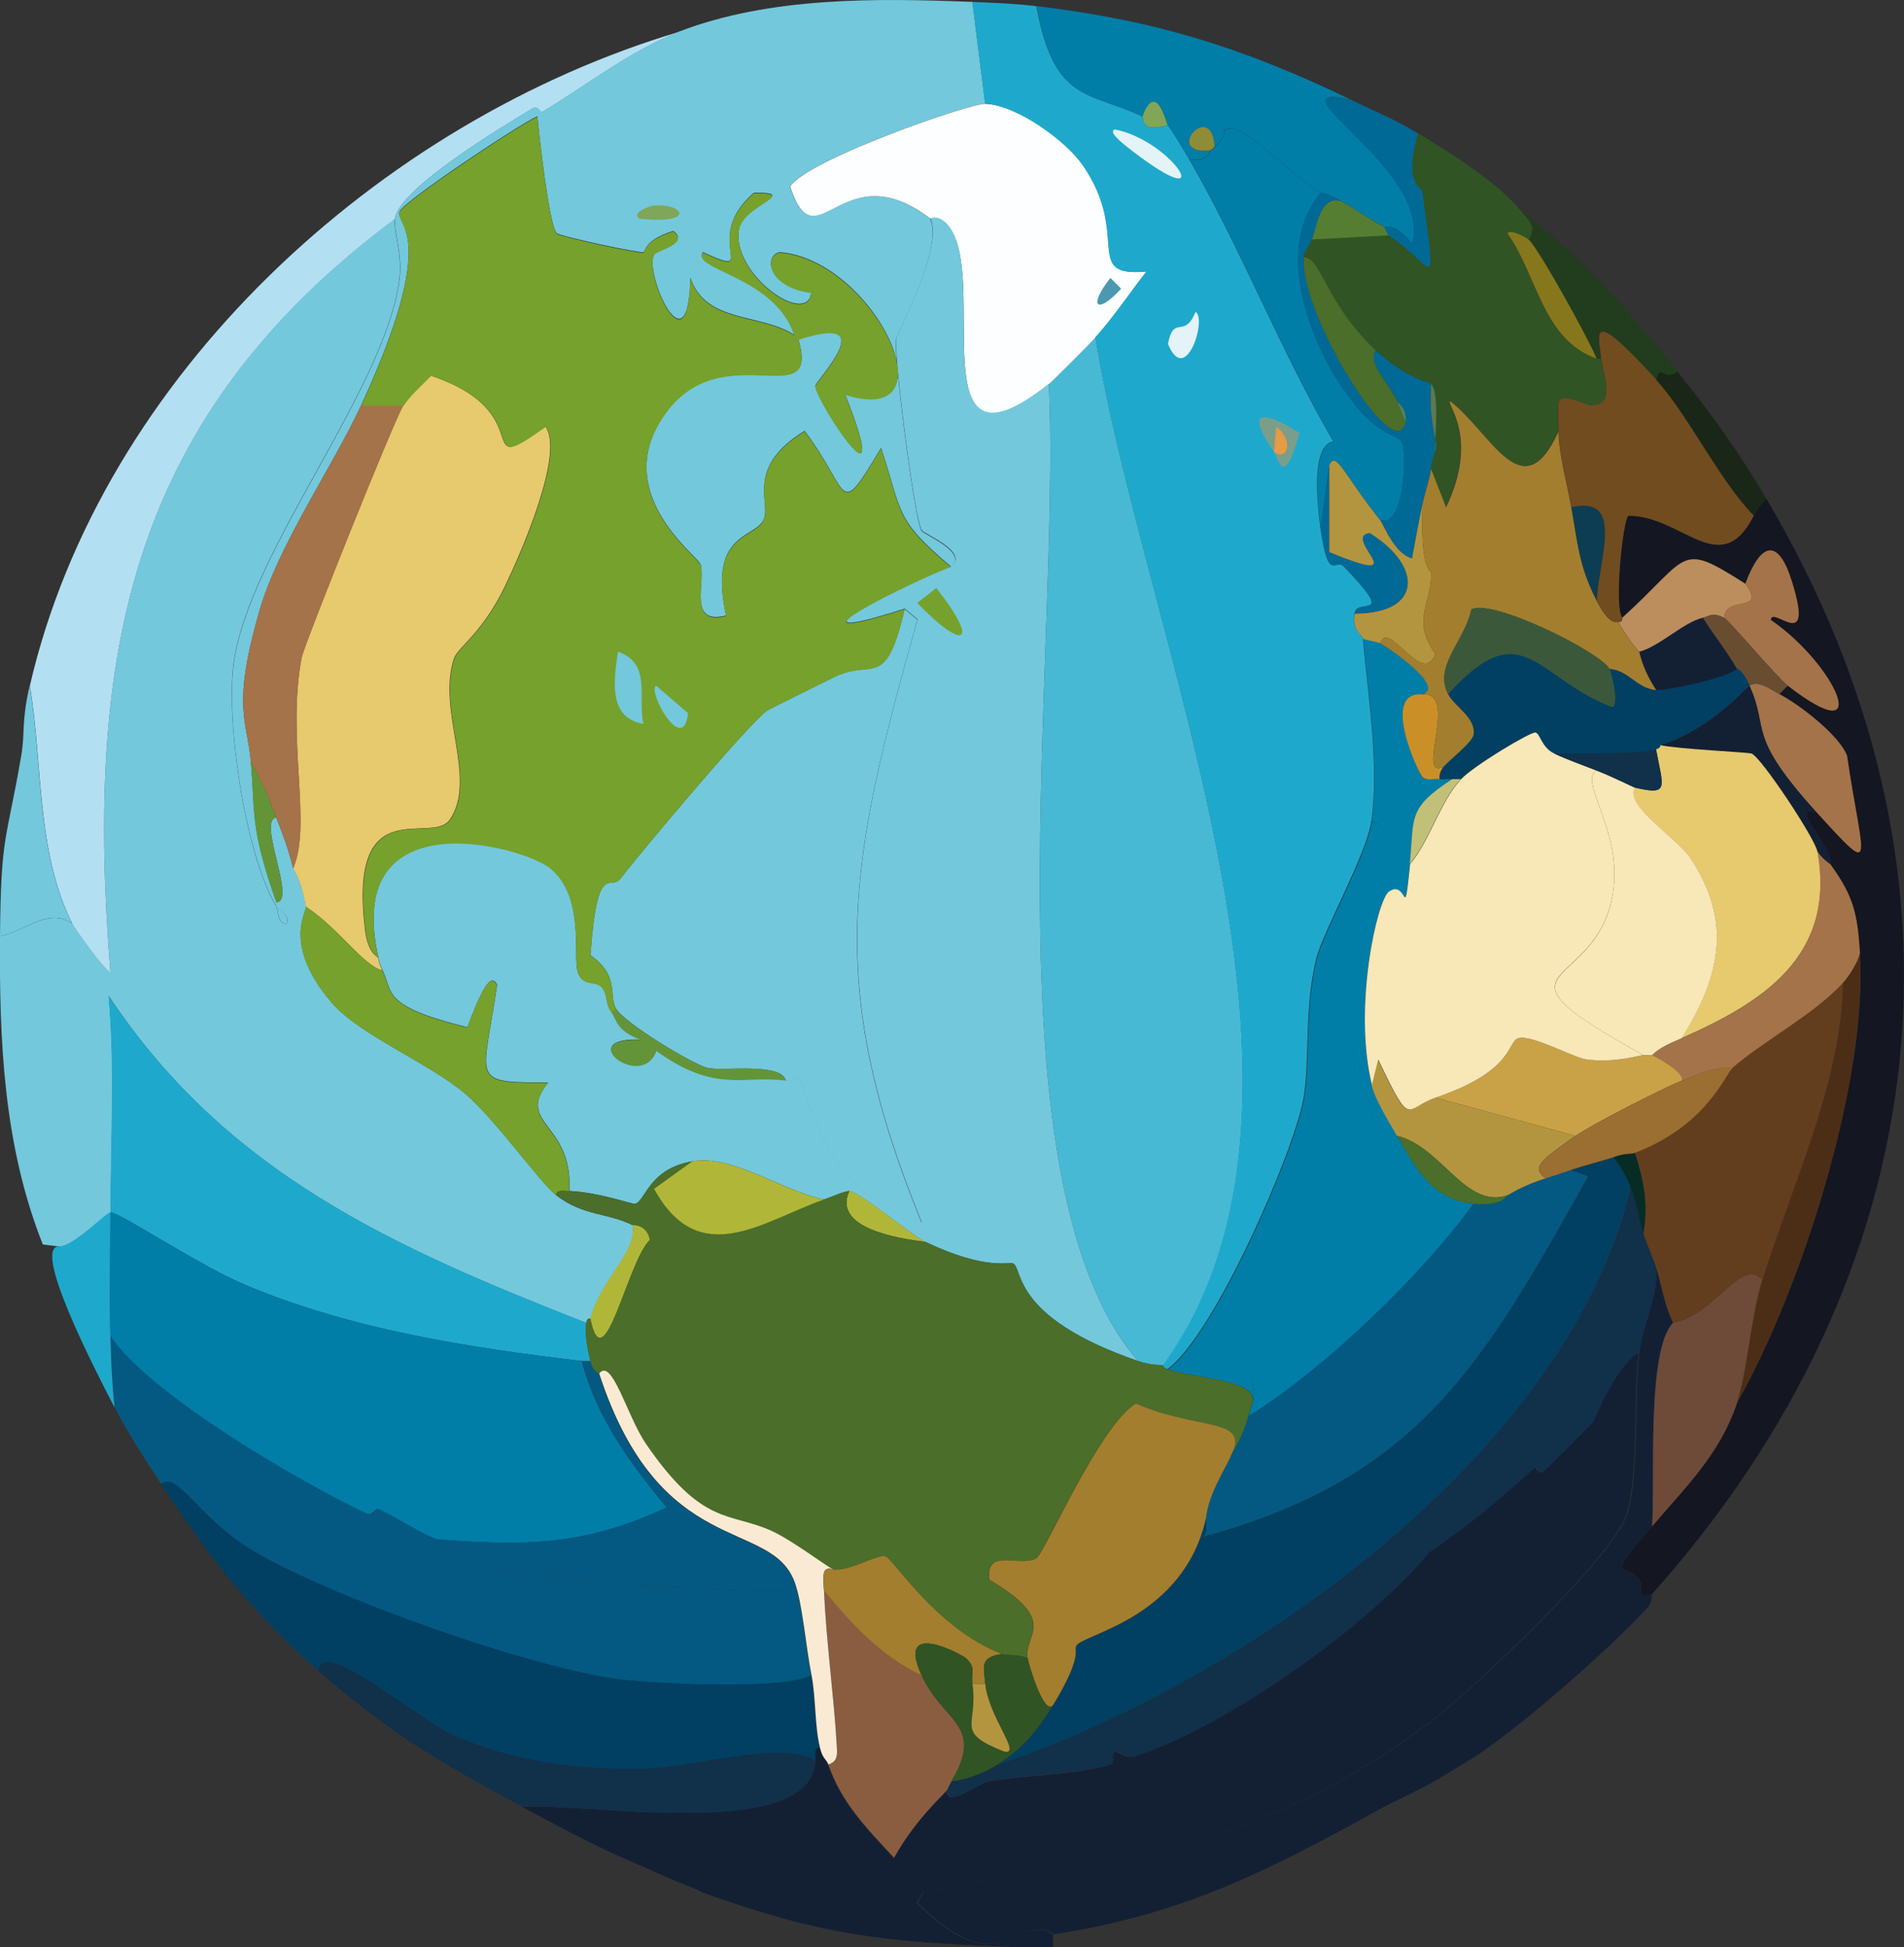 <?xml version="1.0" encoding="UTF-8"?>
<svg id="Ebene_2" data-name="Ebene 2" xmlns="http://www.w3.org/2000/svg" viewBox="0 0 99.62 101.87"><rect x="0" y="0" width="99.62" height="101.87" fill="#333333" stroke="none"/>
  <defs>
    <style>
      .cls-1 {
        fill: #007ea8;
      }

      .cls-1, .cls-2, .cls-3, .cls-4, .cls-5, .cls-6, .cls-7, .cls-8, .cls-9, .cls-10, .cls-11, .cls-12, .cls-13, .cls-14, .cls-15, .cls-16, .cls-17, .cls-18, .cls-19, .cls-20, .cls-21, .cls-22, .cls-23, .cls-24, .cls-25, .cls-26, .cls-27, .cls-28, .cls-29, .cls-30, .cls-31, .cls-32, .cls-33, .cls-34, .cls-35, .cls-36, .cls-37, .cls-38, .cls-39, .cls-40, .cls-41, .cls-42, .cls-43, .cls-44, .cls-45, .cls-46, .cls-47, .cls-48, .cls-49, .cls-50 {
        stroke-width: 0px;
      }

      .cls-2 {
        fill: #141621;
      }

      .cls-3 {
        fill: #73c8dc;
      }

      .cls-4 {
        fill: #0d3d52;
      }

      .cls-5 {
        fill: #623e1e;
      }

      .cls-6 {
        fill: #bc8e5d;
      }

      .cls-7 {
        fill: #e7c96e;
      }

      .cls-8 {
        fill: #1ea9cc;
      }

      .cls-9 {
        fill: #016996;
      }

      .cls-10 {
        fill: #e4f3f8;
      }

      .cls-11 {
        fill: #213d1d;
      }

      .cls-12 {
        fill: #8f8c37;
      }

      .cls-13 {
        fill: #8a5d41;
      }

      .cls-14 {
        fill: #68886e;
      }

      .cls-15 {
        fill: #639538;
      }

      .cls-16 {
        fill: #c9a247;
      }

      .cls-17 {
        fill: #6e4a39;
      }

      .cls-18 {
        fill: #1a2718;
      }

      .cls-19 {
        fill: #11304a;
      }

      .cls-20 {
        fill: #76a12c;
      }

      .cls-21 {
        fill: #714c1f;
      }

      .cls-22 {
        fill: #e89a44;
      }

      .cls-23 {
        fill: #c2c078;
      }

      .cls-24 {
        fill: #4c2e17;
      }

      .cls-25 {
        fill: #9b6e32;
      }

      .cls-26 {
        fill: #ca9027;
      }

      .cls-27 {
        fill: #b3dff2;
      }

      .cls-28 {
        fill: #3c583a;
      }

      .cls-29 {
        fill: #014063;
      }

      .cls-30 {
        fill: #b0b738;
      }

      .cls-31 {
        fill: #a37e2e;
      }

      .cls-32 {
        fill: #072c25;
      }

      .cls-33 {
        fill: #315424;
      }

      .cls-34 {
        fill: #4b6e2a;
      }

      .cls-35 {
        fill: #132034;
      }

      .cls-36 {
        fill: #47b9d4;
      }

      .cls-37 {
        fill: #508362;
      }

      .cls-38 {
        fill: #597a52;
      }

      .cls-39 {
        fill: #b4953f;
      }

      .cls-40 {
        fill: #86771c;
      }

      .cls-41 {
        fill: #a47349;
      }

      .cls-42 {
        fill: #4a99af;
      }

      .cls-43 {
        fill: #80a657;
      }

      .cls-44 {
        fill: #f8e7b7;
      }

      .cls-45 {
        fill: #fcfeff;
      }

      .cls-46 {
        fill: #694d31;
      }

      .cls-47 {
        fill: #fbead3;
      }

      .cls-48 {
        fill: #7b9e8a;
      }

      .cls-49 {
        fill: #045982;
      }

      .cls-50 {
        fill: #567e32;
      }
    </style>
  </defs>
  <g id="Ebene_1-2" data-name="Ebene 1">
    <g>
      <path class="cls-3" d="M14.45,47.42c.09.16.08.97.56.89.21-.41-.54-.84-.56-.89-.02-.07.02-.16,0-.22,1.1-.03-1.01-4.27,0-4.44.37.93.65,1.69.89,2.67.03.1.38.44.67,2,.05.27-1.24,1.98,1.33,5,1.45,1.71,5.09,3.16,7,4.78,1.57,1.33,3.94,4.69,4.78,5.33,1.42,1.09,2.67.89,4,1.56.21,1.43-1.71,2.87-2.22,4.89,0,.02-.18-.08-.22.22-10.02-3.93-18.83-7.81-24.99-17.11.35,3.78.1,7.55.11,11.33-.24.02-1.94,1.78-2.67,1.78l-.89-.11C.18,59.91-.04,54.43,0,48.98c1.33-.27,2.52-1.52,3.78-.67.09.18,1.58,2.33,2,2.55-1.35-16.67.99-29.07,14.89-39.44-.09.76.4,1.86.22,3.22-.77,5.76-7.83,14.16-8.66,20-.43,3.02.58,10.03,2.22,12.77Z"/>
      <path class="cls-35" d="M55.1,101.19v.67c-.69,0-1.29.03-2,0-6.87-.29-9.84-.53-16.44-2.89-.02,0,.09-.02-.44-.22-1.01-.38-2.1-.9-3.11-1.33-2.01-.86-3.85-1.86-5.78-2.89,2.85-.3,15.22,1.93,15.33-2.44,0-.35-.1-.68.22-.67.15.61.35.61.44.89.68,2,2,3.33,3.44,4.89,1.12-2.02,2.66-3.37,2.78-3.55-.09,1,1.7-.36,2.11-.44,1.62-.33,4.44-.33,6.44-.89.22-.06,0-.6.22-.67.21-.06.58.4,1.11.22,5.02-1.68,12.29-6.95,15.33-10.66,1.99-1.32,3.78-2.85,5.55-4.44.02-.02.27.38.44.22.19-.17,2.44-2.42,2.55-2.55.14-.17,1.2-2.99,2.44-3.67-.28,2.35.02,6.64-.67,8.55-.83,2.3-8.28,9.34-10.55,11-9.37,6.83-15.42,6.53-26.22,8.66l-.33.56c3.71,3.67,4.81,1.57,5.89,1.44,1.12-.13,1.16.23,1.22.22Z"/>
      <path class="cls-49" d="M22.89,80.53c.76.29,2.59,1.33,3.44,1.56,2.05.53,13.04,1.31,14.89,1.11.17-.02.01-.48.33-.44.42,1.12.59,3.4.89,4.89-1.4.75-7.72.46-9.89.22-4.55-.51-15.72-4.47-19.55-6.89-2.69-1.7-3.77-4.06-4.55-3.33-.89-1.36-1.68-2.54-2.44-4-.14-1.27-.19-2.5-.22-3.78,1.96,3.06,10.1,7.76,13.44,9.33.26.12.41-.34.67-.22.99.45,1.92,1.14,3,1.56Z"/>
      <path class="cls-2" d="M86.43,83.41c-1.01.15-.31-.3-.67-.78-.71-.94-1.86.19.67-2.78,1.75-2.05,3.54-3.76,4.44-6.44,3.35-5.88,6.88-16.91,6.44-23.55-.13-2.02-.29-2.93-1.56-4.67.33-.69-2.34-3.25-.67-2.67,3.17,3.48,2.38,2.59,1.56-3-.41-1.07-2.52-2.7-3.55-3.22l.44-.44c4.64,3.58,2.48-1.15-.89-3.44.07-.79,2.32,1.86,1.11-2-.73-2.35-1.65-2.04-2.44.11-3.52-2.24-2.84-1.49-6.44,1.78-.45-.59.05-5.24.33-5.33,2.83,0,4.8,3.42,6.55,0,.14-.26.44-.7.67-.89,11.54,19.52,8.96,40.57-6,57.32Z"/>
      <path class="cls-27" d="M35.55,1.66c-2.58.99-4.88,2.83-7.22,4.22-.02.01-.23-.35-.44-.22-1.48.89-7.03,4.2-7.22,5.78C6.77,21.8,4.43,34.2,5.78,50.87c-.42-.22-1.91-2.37-2-2.55-1.91-3.85-1.52-8.33-2.22-12.44C5.31,19.65,19.86,6.33,35.55,1.66Z"/>
      <path class="cls-35" d="M87.54,69.2c-1.42,1.39-.94,8.45-1.11,10.66-2.53,2.97-1.37,1.83-.67,2.78.36.48-.34.92.67.78-.02.03.03.39-.22.67-2,2.18-6.22,5.86-8.66,7.55-.56.39-1.2.74-1.78,1.11-1.2.78-2.53,1.31-3.78,2-5.68,3.15-10.2,5.43-16.88,6.44-.06,0-.1-.36-1.22-.22-1.07.13-2.18,2.23-5.89-1.44l.33-.56c10.8-2.14,16.84-1.84,26.22-8.66,2.27-1.66,9.73-8.7,10.55-11,.69-1.92.38-6.21.67-8.55.19-1.54.97-2.81.89-4.44.3.96.43,1.98.89,2.89Z"/>
      <path class="cls-29" d="M42.44,87.64c.23,1.16.16,2.63.44,3.78-.32-.01-.21.32-.22.67-1.87-1.07-6.32.39-9,.44-3.39.07-6.89-.37-10-1.78-1.84-.84-6.94-5.22-7-3.33-3.52-3.12-5.67-5.87-8.22-9.78.78-.73,1.86,1.63,4.55,3.33,3.83,2.42,15,6.38,19.55,6.89,2.17.24,8.49.53,9.89-.22Z"/>
      <path class="cls-19" d="M42.66,92.08c-.11,4.38-12.48,2.15-15.33,2.44-4.13-2.21-7.11-3.96-10.66-7.11.06-1.89,5.16,2.5,7,3.33,3.11,1.41,6.61,1.85,10,1.78,2.68-.06,7.13-1.51,9-.44Z"/>
      <path class="cls-3" d="M3.78,48.31c-1.26-.86-2.45.4-3.78.67.05-5.38.32-4.86,1.11-9.44.21-1.22,0-1.73.44-3.67.7,4.11.31,8.59,2.22,12.44Z"/>
      <path class="cls-8" d="M5.78,69.86c.03,1.28.08,2.51.22,3.78-1.15-2.21-4.36-8.49-2.89-8.44.73,0,2.42-1.75,2.67-1.78,0,2.15-.05,4.3,0,6.44Z"/>
      <g>
        <path class="cls-1" d="M70.66,5.21c-4.56-.98,4.37,3.71,3.22,7.55-.88-1.13-1.37-.85-1.44-.89-.75-.37-1.49-.92-2.22-1.33-.97-.55-1.06-.41-1.11-.44-1.79-1.12-4.2-3.83-5-3.33-.21.13.2.27-.56.89-.17-2.49-2.78.49-.22.22-.05.03-.08.61-1.11.44-.34-.59-.74-1.21-1.11-1.78-.08-.12-.61-2.38-1.33-.44-2.77-1.33-4.61-.68-5.55-5.78,6.25.75,10.79,2.17,16.44,4.89Z"/>
        <path class="cls-9" d="M70.66,5.21c1.23.59,2.37,1.06,3.55,1.78-.76,2.7.2,2.84.22,3,.79,5.92.67,3.95-1.78,2.33-.02-.01-.2-.35-.22-.44.08.04.57-.24,1.44.89,1.15-3.84-7.78-8.54-3.22-7.55Z"/>
      </g>
      <path class="cls-18" d="M87.76,19.43c1.77,2.19,3.23,4.23,4.67,6.67-.23.19-.53.62-.67.89-1.84-1.9-3.43-5.27-5.11-7.11.22-.92.4.09,1.11-.44Z"/>
      <path class="cls-8" d="M30.67,69.2c-.08.61.08,1.39.22,2h-.44c-5.98-.71-12.08-1.65-17.66-4-2.25-.94-6.6-3.81-7-3.78-.02-3.78.23-7.55-.11-11.33,6.17,9.3,14.97,13.18,24.99,17.11Z"/>
      <path class="cls-3" d="M14.45,47.42s.76.48.56.89c-.47.08-.46-.73-.56-.89Z"/>
      <path class="cls-36" d="M60.88,71.42c-.14-.04-.53.05-1.33-.22-8.12-9.32-4.02-37.13-4.67-51.1.14-.11,2.2-2.18,2.44-2.44,2.58,15.86,13.6,39.89,3.55,53.76Z"/>
      <path class="cls-1" d="M72.21,33.65c.65.36,3.4,2.27,2.22,2.67-2.24-.19-.21,4.16,0,4.33.27.22.6.06.89.11.21.04.45-.02.67,0-2.38,1.54-1.97,2.01-2.22,4.44-.35,3.31-.11.76-1.11,1.44-.61.42-1.89,6.06-.89,10.11.19.78.92,1.93,1.33,2.67.93,1.64,1.84,3.36,4,3.55-2.68,3.71-7.83,8.68-11.77,11.11.18-.66.21-.63.22-.67.25-1.06-.3-1.19,0-2.55.39-1.75,6.14-11.54,6.22-12.22.13-1.12-.87-2.48-.89-2.67-.62-6.96,2.99-12.68.89-13,.41-2.94-.18-6.58-.44-9.55.28.06.84.19.89.22Z"/>
      <path class="cls-1" d="M65.55,73.42c.34-1.22-2.69-1.26-4.44-1.78,2.45-1.77,6.61-11.35,7.11-14.11.36-1.98.03-4.7.67-7.33.35-1.45,2.65-5.5,2.89-7.22,2.1.32-1.5,6.03-.89,13,.02.18,1.02,1.54.89,2.67-.08.68-5.83,10.47-6.22,12.22-.3,1.37.25,1.49,0,2.55Z"/>
      <path class="cls-1" d="M69.1,10.1c-2.52,2.91-.5,8.09,1.56,10.78,1.54,2.02,2.44,1.82,2.67,2.22.31.55.17,4.51-1.11,4.11-1.93-2.41-2.3-3.65-2.67-2.89l-.44,3.33c-.16-1.12-.54-4.34.67-4.55-2.79-4.78-4.78-9.98-7.55-14.77,1.03.17,1.06-.41,1.11-.44.25-.17.21-.21.22-.22.75-.62.35-.76.56-.89.8-.5,3.21,2.21,5,3.33Z"/>
      <path class="cls-9" d="M70.88,32.09c.14-.86,2.25.48-.56-2.44-.44-.46-.82.94-1.22-2l.44-3.33v4.55c4.7,1.93.59-.77,2.11-1,2.8,1.74,2.76,4.23-.78,4.22Z"/>
      <path class="cls-43" d="M61.1,6.54c-1.46.49-1.26-.41-1.33-.44.72-1.94,1.25.32,1.33.44Z"/>
      <g>
        <path class="cls-3" d="M50.88.1l.67,5.33c-.83-.03-9.38,2.95-10.22,4.33,1.37,4.15,2.68-1.87,7.33,1.67.73,1.56-1.73,5.97-1.78,6.33-.12.89.95,9.33,1.33,10,.13.22,2.46,1.12,1.56,1.89-2.96-2.5-2.53-2.74-3.67-6.22-2.33,3.87-1.54,2.37-4-.89-3.05,1.87-1.82,3.64-2.11,4.55-.36,1.13-2.98.61-2,5.11-2.01.51-1.07-1.7-1.33-2.67-.12-.44-4.9-3.81-1.78-8,3-4.03,8.06.19,6.89-3.78,4.5-1.47.87,2.18.89,2.44.05.8,4.23,7.2,1.56.44,5.74,1.78,1.51-7.07-3.44-7.44-.84.22-.58,1.82,1.67,2.11-.22,1.84-4.23-1-3.78-3.33.25-1.28,3.24-1.9.78-1.89-2.87,2.46.47,4.56-2.67,3.11-.62.91,3.77,1.23,4.78,4.33-1.77-1.16-4.64-.59-5.44-3-.09,5.09-2.46-.32-1.89-1.22.14-.23,1.87-.58,1-1.22-1.55.48-1.46,1.09-1.56,1.11-.22.06-4.4-.83-4.55-1-.39-.43-.91-5.06-1-6.11-1.04.47-7.12,4.53-7.22,5-.16.74,2.1,1.22-2,10.11-1.51,3.26-4.33,7.3-5.33,10.78-1.46,5.08-.63,5.7-.44,7.89.23,2.73-.04,3.43,1.33,7.33.02.07-.02.16,0,.22-1.64-2.74-2.66-9.75-2.22-12.77.84-5.84,7.89-14.23,8.66-20,.18-1.36-.31-2.46-.22-3.22.19-1.57,5.74-4.88,7.22-5.78.21-.13.42.23.44.22,2.34-1.39,4.64-3.23,7.22-4.22C40.3-.17,45.84-.1,50.88.1Z"/>
        <path class="cls-15" d="M14.45,42.76c-1.01.17,1.1,4.41,0,4.44-1.37-3.9-1.1-4.6-1.33-7.33.56.88.95,1.92,1.33,2.89Z"/>
        <path class="cls-43" d="M34.11,10.77c1.61-.21,2.44,1-.67.67-.44-.33.61-.66.67-.67Z"/>
      </g>
      <path class="cls-19" d="M85.99,64.53c.18.57.48,1.18.67,1.78.08,1.64-.7,2.9-.89,4.44-1.24.67-2.3,3.5-2.44,3.67-.12.14-2.37,2.38-2.55,2.55-.17.16-.43-.24-.44-.22-1.77,1.59-3.57,3.13-5.55,4.44-3.04,3.71-10.31,8.98-15.33,10.66-.53.18-.91-.28-1.11-.22-.22.07,0,.61-.22.67-2.01.55-4.82.56-6.44.89-.41.08-2.2,1.44-2.11.44.01-.02.05-.15.22-.44.82-.07,1.76-.46,2.44-.89,12.82-4.32,29.83-16.22,33.1-30.22.46,1.19.37,1.51.67,2.44Z"/>
      <path class="cls-1" d="M30.44,71.2c.75,2.92,2.53,5.35,4.44,7.66-4.36,2.02-7.37,2.01-12,1.67-1.08-.41-2.01-1.1-3-1.56-.26-.12-.41.34-.67.22-3.35-1.57-11.48-6.28-13.44-9.33-.05-2.14,0-4.3,0-6.44.4-.04,4.75,2.83,7,3.78,5.58,2.34,11.69,3.29,17.66,4Z"/>
      <path class="cls-49" d="M30.89,71.2c.12.51.43.63.44.67,3.19,9.77,8.96,7.54,10.22,10.89-.32-.04-.16.43-.33.44-1.84.2-12.84-.58-14.89-1.11-.86-.22-2.68-1.26-3.44-1.56,4.62.34,7.64.35,12-1.67-1.91-2.31-3.69-4.74-4.44-7.66h.44Z"/>
      <path class="cls-41" d="M93.09,36.31c1.04.53,3.14,2.15,3.55,3.22.82,5.59,1.62,6.48-1.56,3-3.79-4.16-2.48-4.3-3.55-6.67.52-.29,1.11.22,1.56.44Z"/>
      <path class="cls-41" d="M93.54,35.87c-.58-.45-3.08-3.43-3.33-3.55.07-1.24,2.24-.18,1.11-1.78.8-2.15,1.71-2.46,2.44-.11,1.2,3.86-1.04,1.21-1.11,2,3.37,2.3,5.53,7.03.89,3.44Z"/>
      <path class="cls-6" d="M91.32,30.54c1.13,1.6-1.04.54-1.11,1.78-.63-.31-.75-.08-1.11,0-1.03.24-2.25,1.49-3.33,1.78-.05-.08-.31-.26-1.11-1.56.27.02.21-.21.22-.22,3.61-3.27,2.92-4.02,6.44-1.78Z"/>
      <path class="cls-35" d="M95.09,42.54c-1.67-.59,1,1.98.67,2.67-.03-.04-.42-.27-.67-.67-.12-.68-2.96-4.96-3.44-5.11-.23-.07-3.77-.23-4.78-.44,2.67-.86,4.42-2.97,4.67-3.11,1.07,2.36-.23,2.51,3.55,6.67Z"/>
      <path class="cls-46" d="M90.21,32.32c.25.12,2.75,3.11,3.33,3.55l-.44.44c-.45-.23-1.03-.73-1.56-.44-.43-.96-.64-.84-.67-.89-.54-.93-1.21-1.75-1.78-2.67.36-.08.48-.31,1.11,0Z"/>
      <path class="cls-12" d="M63.55,7.65s.02.05-.22.22c-2.55.27.05-2.71.22-.22Z"/>
      <path class="cls-49" d="M82.21,61.2l.89.33c-5.5,9.79-8.8,15.79-20.22,18.88.37-.26.18-.65.22-1,.15-1.35,1.1-2.69,1.33-3.33.04-.1.57-.82.89-2,3.94-2.43,9.1-7.4,11.77-11.11,1.56.14,1.69-.42,1.78-.44.1-.03.68-.46,2-.89.44-.14.89-.3,1.33-.44Z"/>
      <g>
        <path class="cls-45" d="M57.33,17.65c-.24.27-2.31,2.34-2.44,2.44-7,5.59-3-5.77-5.33-8.33-.48-.53-.83-.29-.89-.33-4.65-3.54-5.96,2.49-7.33-1.67.84-1.38,9.39-4.36,10.22-4.33,1.62.05,4.21,1.91,5.11,3.22,2.55,3.71-.07,5.87,3.33,5.55-.87,1.11-1.72,2.41-2.67,3.44Z"/>
        <path class="cls-42" d="M58.1,14.54l.56.56c-1.28,1.41-1.74.91-.56-.56Z"/>
      </g>
      <path class="cls-29" d="M84.21,34.98c1.02.09,1.43,1.02,2.44,1.11.47.04,3.64-.6,4.22-1.11.03.05.23-.07.67.89-.25.14-1.99,2.25-4.67,3.11-.01,0,.09.13-.22.22-1,.28-4.03.19-5.33.22-.69-.32-.75-1.05-1-1.11-.22-.05-3.21,1.72-3.89,2.44h-.44c-.22-.02-.45.04-.67,0-.04-.23.08-.5.22-.67.24-.29,1.5-1.28,1.56-1.67.12-.91-.99-1.45-1.33-2.11,3.89-4.32,4.59-.85,8.55.67.47,0-.05-1.91-.11-2Z"/>
      <path class="cls-26" d="M75.54,40.09c-.14.17-.26.43-.22.67-.29-.05-.62.11-.89-.11-.21-.17-2.24-4.52,0-4.33,1.93-.12-.42,4.54,1.11,3.78Z"/>
      <g>
        <path class="cls-8" d="M54.22.32c.94,5.1,2.78,4.45,5.55,5.78.08.04-.12.93,1.33.44.38.57.77,1.19,1.11,1.78,2.78,4.8,4.76,9.99,7.55,14.77-1.21.22-.82,3.43-.67,4.55.41,2.94.78,1.54,1.22,2,2.81,2.93.7,1.58.56,2.44-.16.96.42,1.06.44,1.33.26,2.97.86,6.61.44,9.55-.24,1.72-2.54,5.77-2.89,7.22-.64,2.63-.31,5.36-.67,7.33-.5,2.76-4.66,12.34-7.11,14.11-.31-.09-.21-.22-.22-.22,10.05-13.88-.97-37.9-3.55-53.76.94-1.04,1.8-2.33,2.67-3.44-3.4.31-.78-1.85-3.33-5.55-.9-1.31-3.49-3.17-5.11-3.22l-.67-5.33c1.18.05,2.14.08,3.33.22Z"/>
        <path class="cls-10" d="M58.33,6.77c3.08.61,5.55,4.69.89,1.11-.6-.46-1.24-.99-.89-1.11Z"/>
        <path class="cls-48" d="M66.66,23.65c.73.5,1.06-.64.11-1.33l-.11,1.33c-1.55-2.25-.59-2.21,1.33-1-.84,2.98-1.07,1.38-1.33,1Z"/>
        <path class="cls-10" d="M62.55,16.32c.62.31-.51,3.95-1.44,1.67.3-1.57.86-.22,1.44-1.67Z"/>
        <path class="cls-22" d="M66.66,23.65l.11-1.33c.95.7.61,1.83-.11,1.33Z"/>
      </g>
      <path class="cls-3" d="M41.11,56.53c-.2-.97-3.33-.48-4.11-.67-.77-.19-4.36-2.36-4.78-3.11-.39-.7.22-1.69-1.33-2.78.36-5.04,1.04-3.34,1.56-4,1.12-1.44,6.68-8.07,7.66-8.78.16-.12,3.02-1.51,3.55-1.78,2.01-.99,2.67.76,3.67-3.55l.67.56c-3.53,12.58-4.93,18.92.22,31.55-5.43-1.6-5.92-7.14-6.44-7.55-.23-.18-.19.18-.67.11Z"/>
      <g>
        <path class="cls-3" d="M54.88,20.1c.65,13.96-3.45,41.78,4.67,51.1-6.71-2.31-6-4.88-6.55-5.11-.22-.09-1.41.38-4.55-1.11-.82-.39-3.42-2.6-4-2.67-.22-.02-.96.31-1.33.44-2.2-.45-4.78-2.36-6.89-2-2.3.39-2.46,2.1-3,2.22-.17.04-1.72-.57-3.44-.67.2-3.59-2.85-3.5-1.11-5.67-4.16-.01-3.41-.02-2.67-5.11-.37-.81-.98.71-1.56,2.22-4.52-1.13-3.86-1.81-4.44-3-.19-.4-.18-.54-.22-.67-1.88-8.4,7.57-5.84,9-4.67,1.84,1.5,1.17,4.64,1.44,5.44.29.85.99.33,1.33.89.24.39.12.81.44,1.22.31.4.2.93,1.56,1.44-3.65-.18.05,2.7.78.56,3.1,2.24,4.56,1.26,6.78,1.56.48.06.44-.29.67-.11.52.41,1.01,5.95,6.44,7.55-5.15-12.63-3.75-18.97-.22-31.55l-.67-.56c-7.15,2.28.26-1.4,2.44-2.22.91-.77-1.43-1.67-1.56-1.89-.39-.67-1.45-9.11-1.33-10,.05-.37,2.5-4.77,1.78-6.33.06.05.41-.2.89.33,2.33,2.56-1.67,13.92,5.33,8.33Z"/>
        <path class="cls-30" d="M48.44,64.97c-1.48-.19-4.9-.72-4-2.67.58.06,3.18,2.28,4,2.67Z"/>
        <path class="cls-15" d="M41.11,56.53c-2.22-.3-3.67.69-6.78-1.56-.73,2.14-4.42-.74-.78-.56-1.36-.52-1.25-1.05-1.56-1.44l.22-.22c.42.75,4.01,2.92,4.78,3.11.78.19,3.91-.31,4.11.67Z"/>
        <path class="cls-20" d="M48.99,30.76c2.32,2.95,1.44,3.31-1,.78l1-.78Z"/>
      </g>
      <path class="cls-29" d="M84.43,60.53c.37.51.66.95.89,1.56-3.27,14-20.29,25.9-33.1,30.22,1.33-.84,2.14-1.88,2.89-3.11,1.62-2.67,1.04-2.82,1.22-3.11.38-.61,5.61-1.43,6.78-6.67-.04.35.15.74-.22,1,11.41-3.1,14.72-9.1,20.22-18.88l-.89-.33c.84-.28,1.79-.5,2.22-.67Z"/>
      <path class="cls-35" d="M89.1,32.32c.56.91,1.24,1.73,1.78,2.67-.58.51-3.75,1.15-4.22,1.11-.79-1.23-.83-1.91-.89-2,1.09-.29,2.3-1.54,3.33-1.78Z"/>
      <g>
        <path class="cls-11" d="M87.76,19.43c-.71.53-.89-.48-1.11.44-3.58-3.92-3.01-2.42-2.89-1.11h-.22c-.52-1.21-3.06-5.78-3.55-6.22.42-.75.04-.96-.44-1.56,3.15,2.39,5.76,5.4,8.22,8.44Z"/>
        <path class="cls-21" d="M86.65,19.87c1.68,1.84,3.27,5.21,5.11,7.11-1.75,3.42-3.72,0-6.55,0-.28.09-.78,4.75-.33,5.33-.01.01.05.25-.22.22-.04-.07-.37.32-1.11-1.11.07-2.14,1.51-5.52-1.33-4.89-.22-1.24-.65-2.76-.67-4-.03-1.83-.32-2.06,1.67-1.33,1.38.03.63-1.66.56-2.44-.13-1.31-.69-2.81,2.89,1.11Z"/>
        <path class="cls-9" d="M70.21,10.54c-1.1-.31-1.25,1.1-1.56,2-.11.34-.43.72-.44.89-.21,2.93,4.77,11.08,5.33,8.66.11-.74-.42-1.06-.44-1.11-.32-.77-1.62-2.04-1.11-2.67,1.65,1.55,2.75,1.63,2.89,1.78-.08,1.03,0,1.88.22,2.89.04.21-.03.45,0,.67,0,.06-.08.03-.22.89-.09.52-.32,1.21-.44,1.78-.21.95-.38,1.93-.56,2.89-.92-.23-1.48-1.77-1.67-2,1.28.4,1.42-3.56,1.11-4.11-.23-.4-1.12-.21-2.67-2.22-2.05-2.68-4.08-7.86-1.56-10.78.05.03.14-.11,1.11.44Z"/>
        <g>
          <path class="cls-33" d="M79.54,10.99c.48.6.87.81.44,1.56-.13-.12-1-.59-1.11-.33,1.56,2.22,1.85,5.57,4.67,6.55h.22c.08.78.83,2.47-.56,2.44-1.99-.72-1.69-.5-1.67,1.33-1.87,4.19-3.5.12-5.67-1.56-.26.12,1.55,1.86-.22,5.55l-.78-2c.14-.86.22-.83.22-.89.06-.55,0-.63,0-.67.03-.62.15-2.5-.22-2.89-.14-.15-1.24-.23-2.89-1.78-2.7-2.53-2.79-4.79-3.78-4.89.01-.17.33-.55.44-.89l4-.22c2.45,1.61,2.57,3.59,1.78-2.33-.02-.16-.99-.29-.22-3,1.6.96,4.2,2.6,5.33,4Z"/>
          <path class="cls-34" d="M71.99,18.32c-.51.63.79,1.89,1.11,2.67l.44,1.11c-.56,2.41-5.55-5.74-5.33-8.66.98.09,1.08,2.35,3.78,4.89Z"/>
          <path class="cls-40" d="M79.99,12.54c.49.44,3.04,5.01,3.55,6.22-2.82-.98-3.1-4.34-4.67-6.55.12-.26.98.21,1.11.33Z"/>
          <path class="cls-50" d="M70.21,10.54c.73.41,1.47.96,2.22,1.33.02.09.2.43.22.44l-4,.22c.3-.9.46-2.31,1.56-2Z"/>
        </g>
        <path class="cls-38" d="M75.1,22.98c-.22-1.01-.3-1.86-.22-2.89.38.39.25,2.26.22,2.89Z"/>
        <path class="cls-4" d="M83.54,31.43c-.94-1.82-1.01-3.05-1.33-4.89,2.84-.63,1.41,2.75,1.33,4.89Z"/>
        <g>
          <path class="cls-39" d="M72.21,27.21c.18.23.75,1.77,1.67,2,.18-.96.35-1.94.56-2.89-.16,3.62.44,3.47.44,3.67.04,1.56-1.06,2.44.22,4.22-.68,1.78-2.43-1.86-2.89-.56-.05-.03-.61-.16-.89-.22-.02-.27-.6-.37-.44-1.33,3.54,0,3.58-2.48.78-4.22-1.52.23,2.58,2.93-2.11,1v-4.55c.37-.77.74.48,2.67,2.89Z"/>
          <path class="cls-31" d="M81.54,22.54c.02,1.24.45,2.76.67,4,.33,1.84.39,3.07,1.33,4.89.74,1.43,1.07,1.04,1.11,1.11.8,1.29,1.06,1.47,1.11,1.56.06.09.1.77.89,2-1.02-.09-1.42-1.03-2.44-1.11-.57-.92-6.11-3.67-7.22-3.11-.37,1.7-1.99,2.95-1.22,4.44.34.66,1.45,1.21,1.33,2.11-.05.39-1.31,1.37-1.56,1.67-1.53.76.82-3.9-1.11-3.78,1.17-.39-1.57-2.3-2.22-2.67.46-1.3,2.21,2.33,2.89.56-1.28-1.78-.18-2.66-.22-4.22,0-.2-.6-.04-.44-3.67.12-.56.36-1.26.44-1.78l.78,2c1.77-3.69-.04-5.44.22-5.55,2.16,1.67,3.79,5.75,5.67,1.56Z"/>
          <path class="cls-14" d="M75.1,23.65c-.03-.21.04-.46,0-.67,0,.03.06.12,0,.67Z"/>
          <path class="cls-28" d="M84.21,34.98c.06.09.58,2.01.11,2-3.96-1.51-4.66-4.99-8.55-.67-.77-1.49.85-2.75,1.22-4.44,1.11-.56,6.66,2.19,7.22,3.11Z"/>
        </g>
      </g>
      <path class="cls-37" d="M73.54,22.1l-.44-1.11c.02.06.55.37.44,1.11Z"/>
      <g>
        <g>
          <path class="cls-7" d="M19.78,50.09c.04.13.03.27.22.67-.96-.21-2.3-2.22-4-3.33-.28-1.56-.64-1.9-.67-2,1-2.26-.34-6.71.44-11,.13-.7,4.92-12.63,5.33-13.22.41-.59.94-1.04,1.44-1.56,5.88,1.97,2,5.49,6,2.67,1,1.38-1.26,6.56-2.11,8.33-1.2,2.49-2.46,3.19-2.67,3.78-.93,2.72,1.24,6.29-.22,8.44-.95,1.39-5.34-1.62-4.44,5.78.15,1.24.64,1.37.67,1.44Z"/>
          <path class="cls-41" d="M21.11,21.21c-.41.58-5.2,12.52-5.33,13.22-.79,4.28.56,8.74-.44,11-.24-.98-.52-1.74-.89-2.67-.38-.97-.78-2.01-1.33-2.89-.18-2.19-1.01-2.81.44-7.89,1-3.48,3.83-7.51,5.33-10.78h2.22Z"/>
          <path class="cls-20" d="M20,50.76c.58,1.18-.07,1.87,4.44,3,.58-1.51,1.19-3.04,1.56-2.22-.74,5.09-1.5,5.1,2.67,5.11-1.74,2.17,1.31,2.08,1.11,5.67-.37-.02-.69-.07-.67.22-.84-.64-3.21-4-4.78-5.33-1.91-1.62-5.55-3.07-7-4.78-2.57-3.02-1.28-4.73-1.33-5,1.7,1.11,3.04,3.13,4,3.33Z"/>
          <g>
            <path class="cls-20" d="M49.77,29.65c-2.18.82-9.6,4.5-2.44,2.22-.99,4.32-1.65,2.56-3.67,3.55-.53.26-3.39,1.66-3.55,1.78-.98.71-6.54,7.33-7.66,8.78-.51.66-1.19-1.04-1.56,4,1.55,1.09.94,2.08,1.33,2.78l-.22.22c-.32-.42-.2-.83-.44-1.22-.34-.55-1.05-.04-1.33-.89-.27-.8.39-3.94-1.44-5.44-1.43-1.17-10.88-3.73-9,4.67-.02-.08-.52-.2-.67-1.44-.9-7.4,3.5-4.39,4.44-5.78,1.46-2.15-.71-5.72.22-8.44.2-.59,1.47-1.29,2.67-3.78.85-1.77,3.11-6.95,2.11-8.33-4,2.82-.12-.7-6-2.67-.5.51-1.03.96-1.44,1.56h-2.22c4.1-8.89,1.84-9.37,2-10.11.1-.47,6.18-4.53,7.22-5,.09,1.05.61,5.68,1,6.11.16.17,4.33,1.06,4.55,1,.09-.03,0-.63,1.56-1.11.87.64-.86,1-1,1.22-.58.9,1.8,6.32,1.89,1.22.8,2.41,3.68,1.84,5.44,3-1.01-3.1-5.4-3.42-4.78-4.33,3.14,1.45-.21-.65,2.67-3.11,2.46-.01-.53.61-.78,1.89-.45,2.33,3.56,5.17,3.78,3.33-2.25-.29-2.51-1.89-1.67-2.11,4.95.38,9.18,9.23,3.44,7.44,2.67,6.75-1.5.36-1.56-.44-.02-.26,3.61-3.91-.89-2.44,1.17,3.96-3.89-.25-6.89,3.78-3.12,4.19,1.66,7.56,1.78,8,.27.97-.67,3.18,1.33,2.67-.98-4.5,1.64-3.98,2-5.11.29-.91-.94-2.68,2.11-4.55,2.46,3.25,1.67,4.76,4,.89,1.13,3.48.7,3.72,3.67,6.22Z"/>
            <path class="cls-3" d="M32.33,34.09c1.77.62,1.03,2.34,1.33,3.78-1.88-.33-1.53-2.32-1.33-3.78Z"/>
            <path class="cls-3" d="M34.33,35.87l1.67,1.44c-.26,2.28-2.16-1.21-1.67-1.44Z"/>
          </g>
        </g>
        <g>
          <path class="cls-34" d="M36.22,60.75l-2,1.44c2.37,4.32,5.74,1.64,8.89.56.38-.13,1.11-.47,1.33-.44-.9,1.94,2.51,2.48,4,2.67,3.14,1.49,4.33,1.02,4.55,1.11.55.23-.16,2.8,6.55,5.11.8.28,1.19.18,1.33.22.01,0-.09.13.22.22,1.75.52,4.79.56,4.44,1.78,0,.03-.04,0-.22.67-.32,1.18-.85,1.9-.89,2,.97-1.94-1.75-1.25-5-2.67-1.93,1.17-4.79,7.89-5.22,8.11-.89.46-2.68-.58-2.44,1.11,3.7,2.2,1.78,2.85,2,4.11-.38-.21-1.12-.14-1.33-.22-3.42-1.29-5.72-4.99-6.11-5.11-.47-.14-1.89.83-2.78.67-.19-.03-2.14-1.52-3.22-2-2.2-.98-3.59-.23-6.55-4.55-1-1.46-1.78-4.52-2.44-3.67-.01-.04-.33-.15-.44-.67-.14-.61-.31-1.39-.22-2,.04-.3.22-.21.22-.22.69,3.47,1.94-3,3.11-4.11-.17-.82-.84-.75-.89-.78-1.32-.67-2.58-.47-4-1.56-.03-.29.3-.24.67-.22,1.72.1,3.27.7,3.44.67.54-.12.7-1.83,3-2.22Z"/>
          <path class="cls-30" d="M30.89,68.97c.51-2.01,2.43-3.46,2.22-4.89.05.03.72-.04.89.78-1.17,1.11-2.42,7.58-3.11,4.11Z"/>
          <path class="cls-13" d="M48.22,87.64c1.14,2.48,3.33,2.59,1.56,5.55-.17.29-.21.42-.22.44-.12.19-1.66,1.53-2.78,3.55-1.45-1.56-2.76-2.89-3.44-4.89.53-.16.47-.58.44-1-.16-2.69-.55-5.42-.67-8.11,1.41,1.72,3.03,3.47,5.11,4.44Z"/>
          <path class="cls-47" d="M43.55,82.08c-.57-.14-.48.38-.44,1.11.12,2.69.51,5.42.67,8.11.02.42.09.84-.44,1-.1-.28-.3-.28-.44-.89-.28-1.15-.21-2.62-.44-3.78-.3-1.49-.47-3.77-.89-4.89-1.26-3.35-7.03-1.12-10.22-10.89.67-.86,1.45,2.21,2.44,3.67,2.97,4.33,4.35,3.57,6.55,4.55,1.09.48,3.03,1.97,3.22,2Z"/>
          <path class="cls-31" d="M64.43,76.08c-.23.64-1.18,1.98-1.33,3.33-1.17,5.23-6.4,6.06-6.78,6.67-.18.29.4.44-1.22,3.11-.46.63-1.26-2.04-1.33-2.44-.22-1.26,1.7-1.92-2-4.11-.23-1.69,1.55-.65,2.44-1.11.43-.22,3.29-6.94,5.22-8.11,3.25,1.42,5.97.72,5,2.67Z"/>
          <path class="cls-31" d="M52.44,86.52c-1.2.16-.97.67-.89,1.56h-.67c-.08-.56.21-.82-.33-1.33-.17-.16-3.71-2.12-2.33.89-2.08-.97-3.7-2.72-5.11-4.44-.03-.73-.13-1.25.44-1.11.89.16,2.31-.81,2.78-.67.39.12,2.69,3.82,6.11,5.11Z"/>
          <path class="cls-33" d="M50.88,88.08c.32,2.22-1,2.51,1.67,3.55.94.18-.84-1.83-1-3.55-.08-.88-.31-1.4.89-1.56.22.08.96.02,1.33.22.07.41.88,3.07,1.33,2.44-.75,1.23-1.56,2.27-2.89,3.11-.68.43-1.62.81-2.44.89,1.78-2.97-.42-3.07-1.56-5.55-1.38-3.01,2.17-1.05,2.33-.89.55.52.25.77.33,1.33Z"/>
          <path class="cls-30" d="M43.11,62.75c-3.14,1.09-6.52,3.77-8.89-.56l2-1.44c2.11-.36,4.69,1.55,6.89,2Z"/>
          <path class="cls-39" d="M51.55,88.08c.16,1.73,1.94,3.73,1,3.55-2.66-1.04-1.35-1.33-1.67-3.55h.67Z"/>
        </g>
      </g>
      <g>
        <path class="cls-41" d="M95.76,45.2c1.26,1.73,1.42,2.65,1.56,4.67-.08.44-.6,1.24-.89,1.56-1.53,1.66-4.13,3.02-5.78,4.44-.93-.07-1.83.33-2.67.67.18-.45-1.45-1.32-1.56-1.33.42-.43,1.02-.65,1.56-.89,4.17-1.85,8.1-4.24,7.11-9.78.25.4.64.63.67.67Z"/>
        <g>
          <path class="cls-17" d="M92.21,66.97c-.6,1.93-.76,4.73-1.33,6.44-.9,2.68-2.7,4.39-4.44,6.44.17-2.21-.31-9.27,1.11-10.66,2.08-.32,3.61-3.51,4.67-2.22Z"/>
          <path class="cls-24" d="M90.87,73.42c.57-1.71.73-4.51,1.33-6.44,1.58-5.08,4.11-10.28,4.22-15.55.29-.31.81-1.11.89-1.56.44,6.64-3.1,17.67-6.44,23.55Z"/>
          <path class="cls-5" d="M92.21,66.97c-1.06-1.29-2.59,1.9-4.67,2.22-.46-.91-.59-1.93-.89-2.89-.19-.59-.48-1.2-.67-1.78.27-1.5.02-2.78-.44-4.22,3.77-1.45,4.72-4.11,5.11-4.44,1.65-1.43,4.25-2.78,5.78-4.44-.11,5.27-2.64,10.48-4.22,15.55Z"/>
        </g>
        <path class="cls-39" d="M75.1,57.42l7.33,2c-1.79,1.26-2.34,1.65-1.56,2.22-1.32.42-1.9.86-2,.89-2.21.73-3.47-2.58-5.78-3.11-.42-.73-1.14-1.88-1.33-2.67l.33-1.33c1.77,3.73,1.38,2.54,3,2Z"/>
        <path class="cls-34" d="M78.88,62.53c-.09.03-.22.58-1.78.44-2.16-.19-3.07-1.91-4-3.55,2.31.53,3.56,3.84,5.78,3.11Z"/>
        <path class="cls-32" d="M85.54,60.31c.46,1.44.72,2.72.44,4.22-.3-.94-.21-1.25-.67-2.44-.23-.6-.52-1.04-.89-1.56.59-.22.94-.16,1.11-.22Z"/>
        <path class="cls-7" d="M95.09,44.53c.99,5.54-2.94,7.93-7.11,9.78,2.01-3.25,2.69-6.1.44-9.44-.75-1.13-3.44-2.69-2.89-3.67,1.83.43,1.48,0,1.11-2,.31-.09.21-.22.22-.22,1,.21,4.55.37,4.78.44.48.15,3.32,4.43,3.44,5.11Z"/>
        <path class="cls-44" d="M85.54,41.2c-.55.97,2.13,2.54,2.89,3.67,2.24,3.34,1.57,6.2-.44,9.44-.54.24-1.13.46-1.56.89-.14-.02-.3.02-.44,0-9.02-4.99-2.19-3.09-1.56-8.78.35-3.11-1.86-5.62-.89-6.11.91.35,1.89.86,2,.89Z"/>
        <path class="cls-16" d="M85.99,55.2c.14.02.3-.02.44,0,.1.02,1.73.88,1.56,1.33-1.06.43-4.71,2.29-5.55,2.89l-7.33-2c4.17-1.4,3.75-2.95,4.33-3.11.72-.2,2.93,1.03,3.55,1.11,1.52.21,2.85-.24,3-.22Z"/>
        <path class="cls-25" d="M90.65,55.87c-.39.34-1.34,3-5.11,4.44-.17.07-.52,0-1.11.22-.44.16-1.38.38-2.22.67-.44.15-.89.3-1.33.44-.78-.57-.23-.96,1.56-2.22.85-.6,4.49-2.46,5.55-2.89.84-.34,1.73-.73,2.67-.67Z"/>
        <g>
          <path class="cls-44" d="M81.32,39.42c.73.34,1.48.6,2.22.89-.97.49,1.24,3,.89,6.11-.64,5.68-7.47,3.78,1.56,8.78-.15-.02-1.48.43-3,.22-.63-.08-2.84-1.31-3.55-1.11-.58.16-.17,1.71-4.33,3.11-1.62.54-1.23,1.73-3-2l-.33,1.33c-1-4.05.28-9.69.89-10.11,1-.69.76,1.87,1.11-1.44,1.04-1.22,1.57-3.28,2.67-4.44.68-.72,3.66-2.5,3.89-2.44.25.06.31.79,1,1.11Z"/>
          <path class="cls-23" d="M76.43,40.76c-1.1,1.17-1.63,3.22-2.67,4.44.25-2.43-.16-2.9,2.22-4.44h.44Z"/>
          <path class="cls-44" d="M82.32,42.31l.56.78c-4.92,3.94-8.12.55-.56-.78Z"/>
        </g>
      </g>
      <path class="cls-19" d="M86.65,39.2c.37,2,.72,2.43-1.11,2-.11-.03-1.09-.53-2-.89-.75-.29-1.49-.55-2.22-.89,1.31-.03,4.34.06,5.33-.22Z"/>
    </g>
  </g>
</svg>